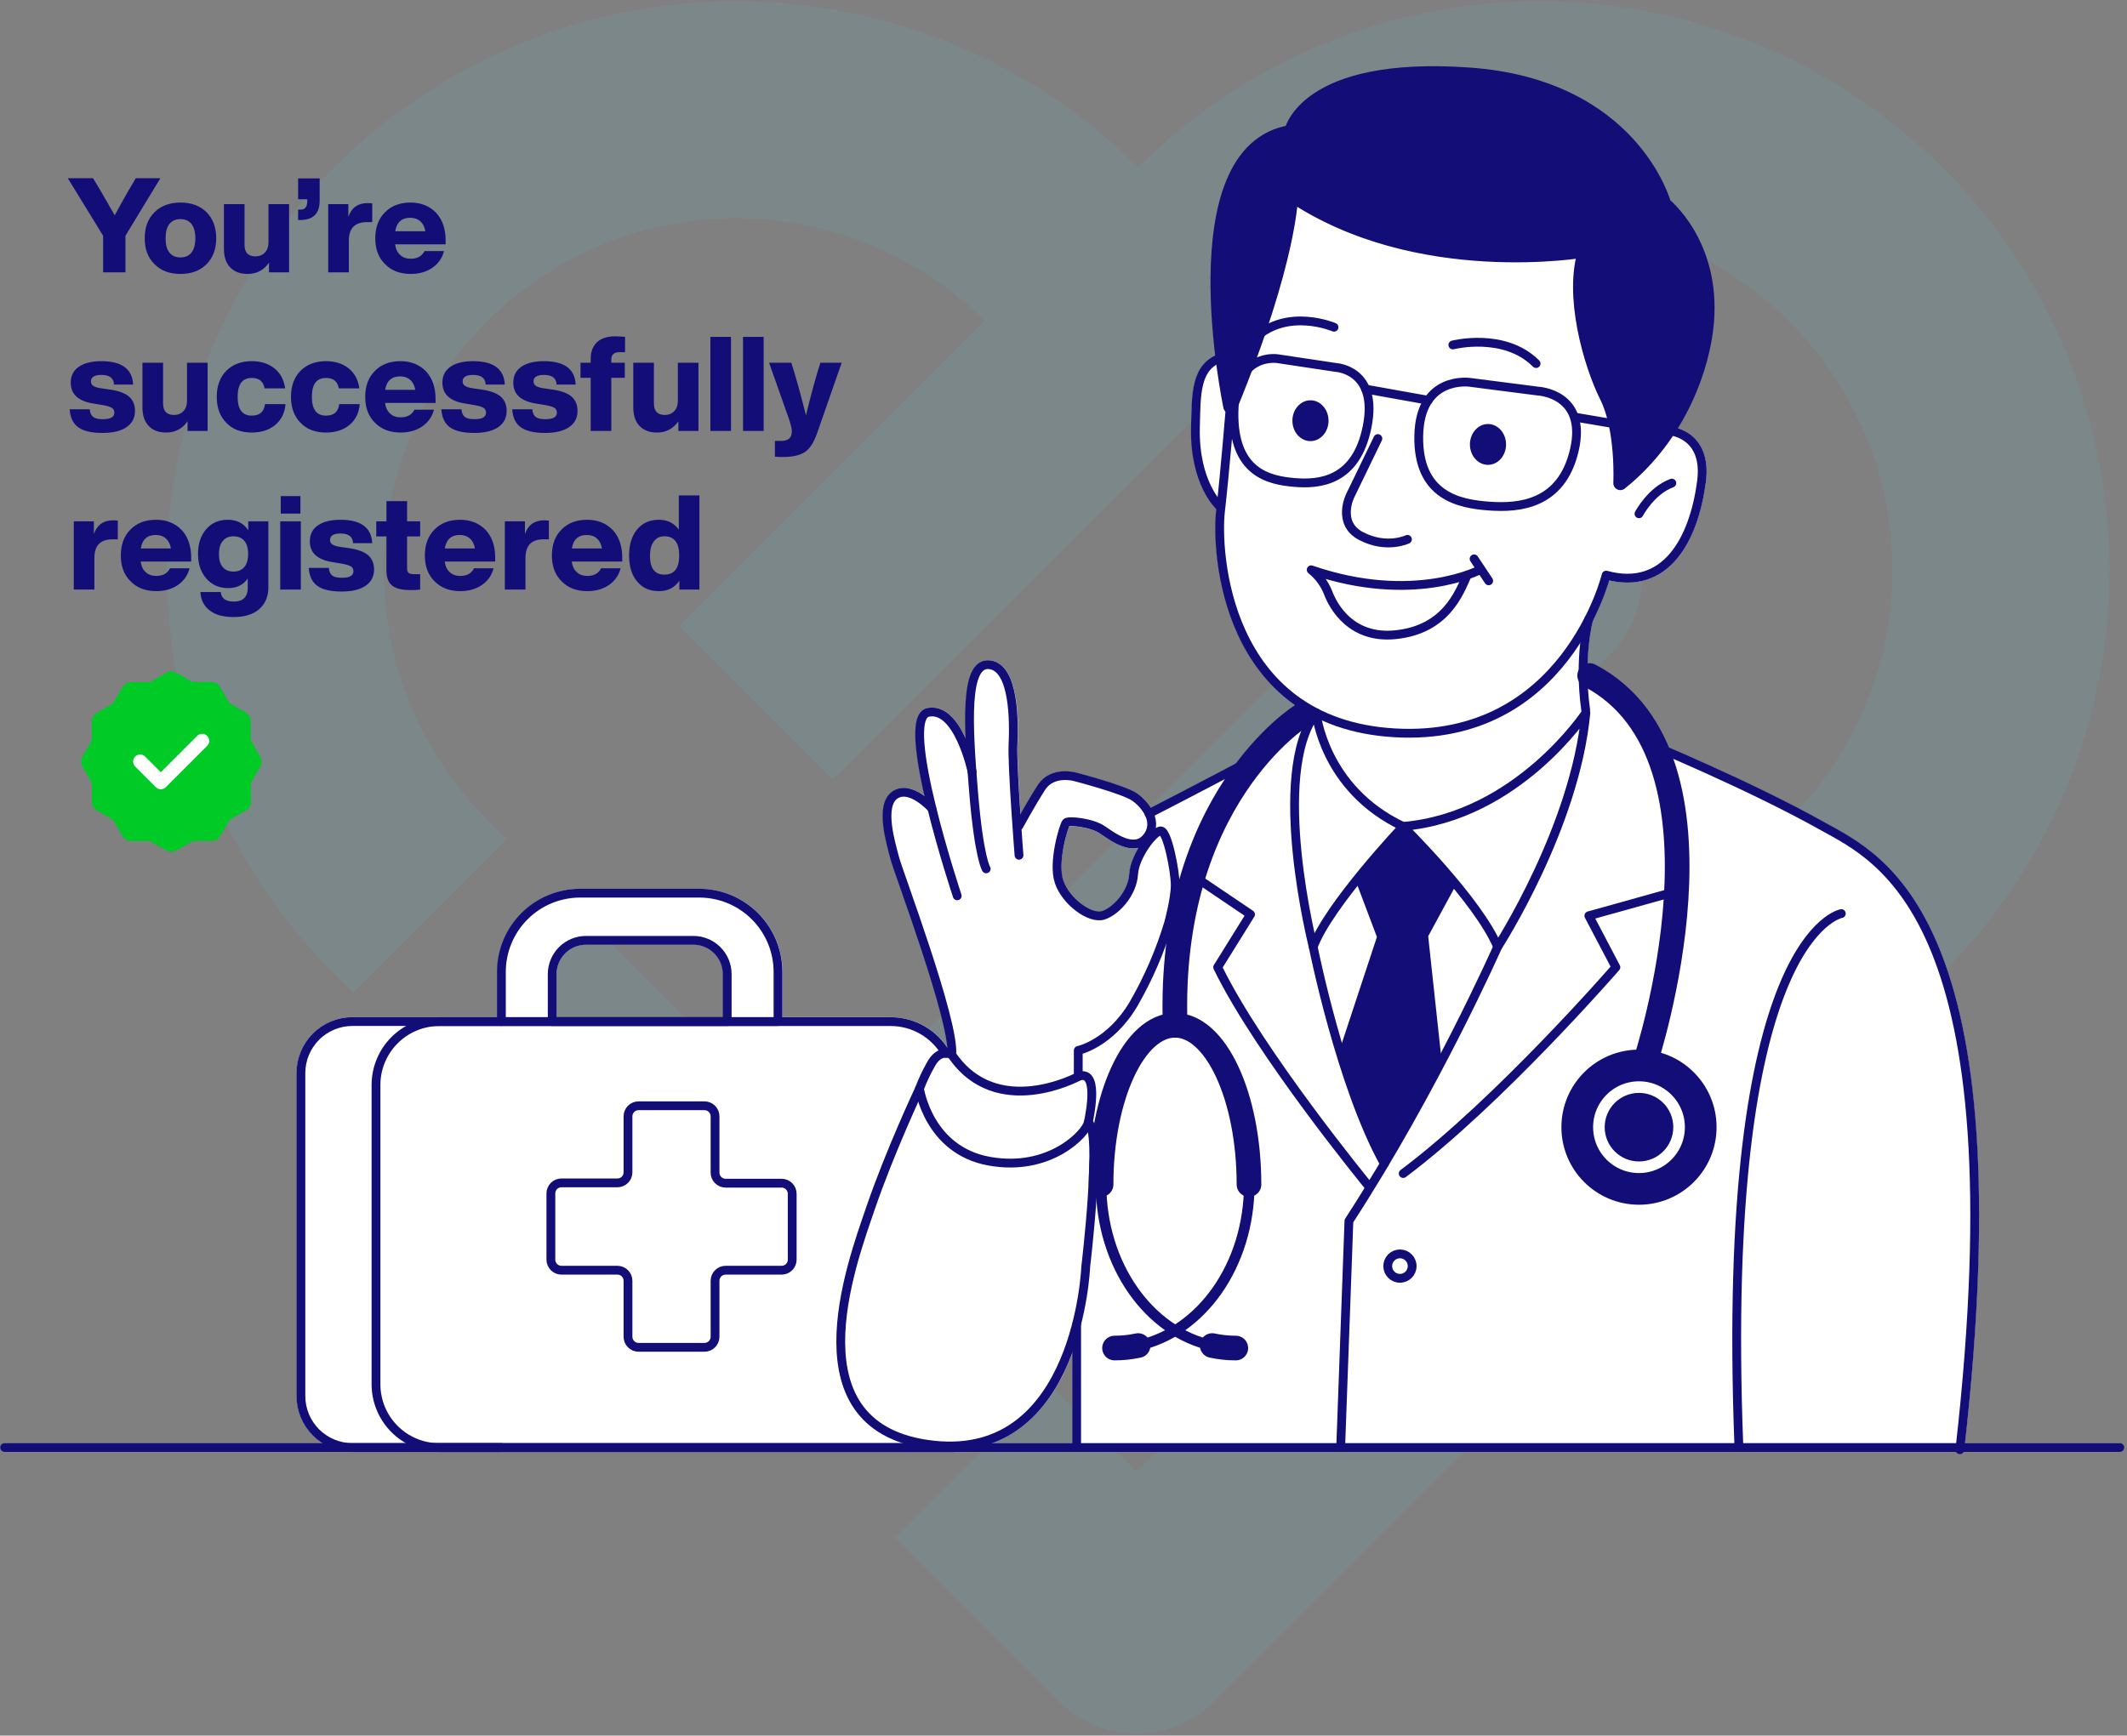 <svg width="604" height="493" viewBox="0 0 604 493" fill="none" xmlns="http://www.w3.org/2000/svg">
<rect x="0" y="0" width="604" height="493" fill="#808080" stroke="none"/>
<g opacity="0.1">
<path d="M551.679 47.7C521.389 17.407 480.315 0.374 437.476 0.34C394.637 0.306 353.536 17.275 323.199 47.52C292.859 17.273 251.755 0.304 208.914 0.34C166.073 0.376 124.998 17.413 94.709 47.71L85.709 56.71V57.55C59.472 88.495 45.833 128.175 47.5 168.711C49.167 209.248 66.019 247.674 94.709 276.36L100.309 282.01L143.939 238.38L138.309 232.76C129.014 223.473 121.641 212.445 116.61 200.307C111.58 188.169 108.99 175.159 108.99 162.02C108.99 148.881 111.58 135.87 116.61 123.732C121.641 111.595 129.014 100.567 138.309 91.28C157.031 72.544 182.423 62.002 208.91 61.966C235.397 61.93 260.816 72.405 279.589 91.09L192.789 177.89L236.399 221.49L366.609 91.28C375.896 81.985 386.923 74.612 399.061 69.581C411.199 64.55 424.209 61.961 437.349 61.961C450.488 61.961 463.498 64.55 475.636 69.581C487.774 74.612 498.802 81.985 508.089 91.28C517.382 100.567 524.754 111.593 529.784 123.731C534.813 135.868 537.402 148.877 537.402 162.015C537.402 175.153 534.813 188.162 529.784 200.299C524.754 212.436 517.382 223.463 508.089 232.75L322.769 418.06L297.769 393.06L254.169 436.66L300.959 483.46C306.742 489.242 314.585 492.49 322.764 492.49C330.942 492.49 338.785 489.242 344.569 483.46L551.679 276.34C566.694 261.325 578.605 243.499 586.731 223.88C594.858 204.262 599.04 183.235 599.04 162C599.04 140.765 594.858 119.738 586.731 100.119C578.605 80.501 566.694 62.675 551.679 47.66V47.7Z" fill="#57CFDC"/>
<path d="M457.239 185.799C463.021 180.016 466.269 172.173 466.268 163.996C466.267 155.818 463.017 147.976 457.234 142.194C451.451 136.413 443.608 133.165 435.431 133.166C427.253 133.167 419.411 136.416 413.629 142.199L230.689 325.139L167.799 262.259L124.199 305.859L230.679 412.349L457.239 185.799Z" fill="#57CFDC"/>
</g>
<path d="M601.959 409.949H557.959C564.889 347.719 562.759 301.23 551.619 271.79C542.169 246.79 528.179 239.12 519.819 234.53L518.289 233.679C502.289 224.739 481.999 215.79 472.899 211.9C468.489 201.75 461.719 194.22 452.679 189.48C452.094 189.176 451.418 189.098 450.779 189.26C450.826 184.929 451.325 180.616 452.269 176.389C454.177 172.683 455.743 168.81 456.949 164.82C462.659 166.12 467.689 165.359 471.949 162.559C480.559 156.849 483.439 144.14 484.389 137.07C485.069 132.07 484.199 128.069 481.809 125.179C480.213 123.33 478.081 122.023 475.709 121.44C481.386 112.416 484.891 102.198 485.949 91.59C487.719 70.39 475.819 59.189 473.669 57.349C471.468 50.895 467.912 44.986 463.239 40.02C455.749 31.82 441.669 21.689 417.159 19.97C374.879 16.97 367.019 32.569 365.719 36.45C362.984 36.968 360.383 38.033 358.068 39.579C355.754 41.126 353.775 43.122 352.249 45.45C346.249 54.19 343.729 68.69 344.819 88.54C345.059 92.84 345.439 96.94 345.879 100.59C338.709 103.37 338.519 111.369 338.349 119.119C338.349 119.759 338.349 120.41 338.349 121.05C337.919 136.74 344.609 143.66 345.519 144.53C345.519 144.73 345.469 144.939 345.449 145.139C344.589 152.679 345.369 175.849 359.149 192.219C361.579 195.109 365.739 198.22 368.709 200.42C361.893 204.704 355.954 210.246 351.209 216.75C345.939 219.53 336.089 224.699 326.849 229.469C325.827 227.897 324.509 226.539 322.969 225.469C319.769 223.229 307.109 219.9 305.709 219.54C305.409 219.45 298.379 217.48 294.819 223C292.979 225.85 291.069 229.159 289.819 231.389C289.309 223.869 288.819 214.829 288.949 211.579C289.389 202.989 288.949 188.449 281.179 187.579C280.5 187.491 279.809 187.56 279.161 187.78C278.513 188 277.924 188.366 277.439 188.849C274.439 191.789 273.899 199.69 274.329 210C272.099 205 268.539 200.09 263.389 201.13C262.895 201.234 262.431 201.446 262.028 201.75C261.625 202.054 261.294 202.443 261.059 202.889C258.979 206.469 260.319 216.09 262.599 226.13C260.119 224.32 256.509 222.63 253.439 224.82C248.739 228.18 251.309 237.77 252.689 242.92C252.789 243.31 252.889 243.669 252.969 243.99C253.239 244.99 254.239 247.87 255.749 252.21C259.989 264.37 268.499 288.75 269.119 297.67C267.368 294.994 264.981 292.794 262.171 291.269C259.361 289.743 256.216 288.939 253.019 288.929H222.219V276.04C222.211 269.791 219.725 263.8 215.307 259.382C210.888 254.963 204.898 252.477 198.649 252.469H164.819C158.57 252.477 152.58 254.963 148.161 259.382C143.743 263.8 141.257 269.791 141.249 276.04V288.929H100.049C95.85 288.943 91.828 290.621 88.866 293.596C85.904 296.572 84.244 300.601 84.249 304.8V396.55C84.251 399.232 84.935 401.87 86.236 404.216C87.538 406.561 89.414 408.538 91.689 409.96H1.319C1.018 409.987 0.739 410.126 0.535 410.349C0.332 410.572 0.219 410.863 0.219 411.165C0.219 411.467 0.332 411.757 0.535 411.98C0.739 412.203 1.018 412.342 1.319 412.369H555.459C555.547 412.547 555.678 412.7 555.84 412.814C556.003 412.927 556.192 412.998 556.389 413.02H556.529C556.751 413.021 556.969 412.959 557.158 412.843C557.347 412.726 557.5 412.559 557.599 412.36H601.959C602.26 412.332 602.539 412.193 602.743 411.97C602.946 411.747 603.059 411.456 603.059 411.155C603.059 410.853 602.946 410.562 602.743 410.339C602.539 410.116 602.26 409.977 601.959 409.949ZM312.959 258.949C310.059 259.949 303.609 255.409 301.879 250.219C300.299 245.459 302.879 236.54 303.629 234.74C304.949 234.529 309.929 235.12 312.349 236.74L312.819 237.07C315.219 238.73 319.599 241.75 323.359 240.84C321.905 243.098 320.992 245.661 320.689 248.329C320.409 252.999 316.369 257.799 312.949 258.909L312.959 258.949ZM158.049 276.699C158.051 274.473 158.938 272.34 160.513 270.766C162.088 269.193 164.223 268.309 166.449 268.309H196.939C199.165 268.309 201.3 269.193 202.875 270.766C204.45 272.34 205.336 274.473 205.339 276.699V288.96H158.049V276.699ZM281.689 409.949C285.36 408.612 288.751 406.604 291.689 404.03C297.829 398.71 301.859 391.44 304.509 384.34V409.949H281.689Z" fill="white"/>
<path d="M460.129 137.22C460.129 137.22 460.909 121.981 456.239 112.651C451.569 103.321 445.979 83.71 450.179 71.111C450.179 71.111 402.569 79.51 366.639 55.24C366.639 55.24 366.639 73.44 349.369 115.45C349.369 115.45 333.969 42.64 366.639 37.51C366.639 37.51 370.369 17.91 417.039 21.171C463.709 24.43 472.579 58.041 472.579 58.041C472.579 58.041 486.579 69.09 484.709 91.49C483.689 103.8 477.199 123.53 460.129 137.22Z" fill="#120D77" stroke="#120D77" stroke-width="4" stroke-linecap="round" stroke-linejoin="round"/>
<path d="M473.511 122.29C473.511 122.29 485.061 122.759 483.161 136.909C480.981 153.089 473.161 168.029 456.091 163.359C456.091 163.359 444.581 210.959 396.041 208.159C347.501 205.359 345.321 156.159 346.571 145.309C347.821 134.459 349.371 115.449 349.371 115.449" stroke="#120D77" stroke-width="2.5" stroke-linecap="round" stroke-linejoin="round"/>
<path d="M346.34 143.8C346.34 143.8 339.03 137.26 339.47 121.17C339.72 112.28 339.29 103.83 347.15 101.49" stroke="#120D77" stroke-width="2.5" stroke-linecap="round" stroke-linejoin="round"/>
<path d="M465.42 145.94C465.42 145.94 468.84 139.4 474.75 137.22" stroke="#120D77" stroke-width="2.5" stroke-linecap="round" stroke-linejoin="round"/>
<path d="M458.819 120.44L447.68 118.561" stroke="#120D77" stroke-width="2.5" stroke-linecap="round" stroke-linejoin="round"/>
<path d="M436.73 111.09L417.39 108.6C417.39 108.6 403.21 106.541 402.88 123.751C402.55 140.961 414.49 143.141 422.88 143.751C431.27 144.361 443.439 143.421 447.059 127.881C450.809 111.711 436.73 111.09 436.73 111.09Z" stroke="#120D77" stroke-width="2.5" stroke-linecap="round" stroke-linejoin="round"/>
<path d="M379.4 104.38L362.83 101.889C362.83 101.889 350.69 99.83 350.41 117.04C350.13 134.25 360.35 136.42 367.53 137.04C374.71 137.66 385.14 136.71 388.23 121.17C391.45 105 379.4 104.38 379.4 104.38Z" stroke="#120D77" stroke-width="2.5" stroke-linecap="round" stroke-linejoin="round"/>
<path d="M422.54 132.04C425.373 132.04 427.67 129.443 427.67 126.24C427.67 123.036 425.373 120.439 422.54 120.439C419.707 120.439 417.41 123.036 417.41 126.24C417.41 129.443 419.707 132.04 422.54 132.04Z" fill="#120D77"/>
<path d="M372.13 125.3C374.963 125.3 377.26 122.703 377.26 119.5C377.26 116.297 374.963 113.7 372.13 113.7C369.297 113.7 367 116.297 367 119.5C367 122.703 369.297 125.3 372.13 125.3Z" fill="#120D77"/>
<path d="M405.56 113.7L387.779 110.51" stroke="#120D77" stroke-width="2.5" stroke-linecap="round" stroke-linejoin="round"/>
<path d="M391.27 124.57L383.39 140.85C383.39 140.85 379.55 148.63 386.5 152.26C393.76 156.06 399.67 153.2 399.67 153.2" stroke="#120D77" stroke-width="2.5" stroke-linecap="round" stroke-linejoin="round"/>
<path d="M451.139 175.92C451.139 175.92 448.199 186.69 450.279 201.63" stroke="#120D77" stroke-width="2.5" stroke-linecap="round" stroke-linejoin="round"/>
<path d="M373.74 202.46C373.74 202.46 375.82 224.08 398.42 234.74C398.42 234.74 377.27 257.12 372.91 268.95C372.91 268.95 360.47 219.88 373.74 202.46Z" stroke="#120D77" stroke-width="2.5" stroke-linecap="round" stroke-linejoin="round"/>
<path d="M398.42 234.74C398.42 234.74 419.78 255.74 425.28 268.95C425.28 268.95 447.28 235.02 450.34 202.46C450.34 202.46 430.99 231.91 398.42 234.74Z" stroke="#120D77" stroke-width="2.5" stroke-linecap="round" stroke-linejoin="round"/>
<path d="M467.291 301.4C467.291 301.4 495.69 215.11 451.41 191.88" stroke="#120D77" stroke-width="7" stroke-linecap="round" stroke-linejoin="round"/>
<path d="M369.589 203.27C369.589 203.27 331.43 226.93 333.71 291.27" stroke="#120D77" stroke-width="7" stroke-linecap="round" stroke-linejoin="round"/>
<path d="M474.181 253.699L451.181 260.119L458.861 274.739C458.861 274.739 425.641 313.009 398.461 333.339" stroke="#120D77" stroke-width="2.5" stroke-linecap="round" stroke-linejoin="round"/>
<path d="M388.78 337.07C388.78 337.07 357.57 299.07 345.78 274.74L355.11 259.74L338.91 248.8" stroke="#120D77" stroke-width="2.5" stroke-linecap="round" stroke-linejoin="round"/>
<path d="M425.281 268.949C425.281 268.949 407.551 309.069 383.051 346.799L380.711 411.139" stroke="#120D77" stroke-width="2.5" stroke-linecap="round" stroke-linejoin="round"/>
<path d="M465.42 337.701C475.102 337.701 482.951 329.852 482.951 320.17C482.951 310.489 475.102 302.641 465.42 302.641C455.739 302.641 447.891 310.489 447.891 320.17C447.891 329.852 455.739 337.701 465.42 337.701Z" stroke="#120D77" stroke-width="9" stroke-linecap="round" stroke-linejoin="round"/>
<path d="M465.419 327.91C469.694 327.91 473.16 324.444 473.16 320.169C473.16 315.895 469.694 312.43 465.419 312.43C461.145 312.43 457.68 315.895 457.68 320.169C457.68 324.444 461.145 327.91 465.419 327.91Z" fill="#120D77" stroke="#120D77" stroke-width="4" stroke-linecap="round" stroke-linejoin="round"/>
<path d="M312.67 336.45C312.67 311.45 322.09 291.23 333.67 291.23C345.25 291.23 354.67 311.48 354.67 336.45" stroke="#120D77" stroke-width="7" stroke-linecap="round" stroke-linejoin="round"/>
<path d="M323.19 382.199C320.989 382.674 318.742 382.912 316.49 382.909" stroke="#120D77" stroke-width="7" stroke-linecap="round" stroke-linejoin="round"/>
<path d="M344.23 382.199C346.432 382.674 348.678 382.912 350.93 382.909" stroke="#120D77" stroke-width="7" stroke-linecap="round" stroke-linejoin="round"/>
<path d="M354.75 336.449C354.75 359.339 341.12 378.359 323.19 382.199C320.989 382.674 318.742 382.912 316.49 382.909" stroke="#120D77" stroke-width="3" stroke-linecap="round" stroke-linejoin="round"/>
<path d="M312.67 336.449C312.67 359.339 326.29 378.359 344.23 382.199C346.432 382.674 348.677 382.912 350.93 382.909" stroke="#120D77" stroke-width="3" stroke-linecap="round" stroke-linejoin="round"/>
<path d="M397.541 363.1C399.457 363.1 401.01 361.546 401.01 359.63C401.01 357.713 399.457 356.16 397.541 356.16C395.624 356.16 394.07 357.713 394.07 359.63C394.07 361.546 395.624 363.1 397.541 363.1Z" stroke="#120D77" stroke-width="2.5" stroke-linecap="round" stroke-linejoin="round"/>
<path d="M522.88 259.5C522.88 259.5 488.18 265.33 493.78 410.73" stroke="#120D77" stroke-width="2.5" stroke-linecap="round" stroke-linejoin="round"/>
<path d="M467.629 210.99C467.629 210.99 496.339 222.8 517.689 234.74C533.759 243.74 573.749 260.61 556.529 411.82" stroke="#120D77" stroke-width="2.5" stroke-linecap="round" stroke-linejoin="round"/>
<path d="M372.91 268.949C372.91 268.949 380.75 308.299 393.12 330.569" stroke="#120D77" stroke-width="2.5" stroke-linecap="round" stroke-linejoin="round"/>
<path d="M413.509 251.291L405.559 265.93L409.389 301.4L393.119 330.57C393.119 330.57 384.439 312.99 380.379 298.32L390.999 266.14L384.999 250.25L398.419 234.74C398.419 234.74 409.189 245.801 413.509 251.291Z" fill="#120D77"/>
<path d="M355.579 215.8C355.579 215.8 340.129 223.98 326.279 231.1" stroke="#120D77" stroke-width="2.5" stroke-linecap="round" stroke-linejoin="round"/>
<path d="M412.559 97.981C412.559 97.981 427.179 94.241 436.199 103.271" stroke="#120D77" stroke-width="2.5" stroke-linecap="round" stroke-linejoin="round"/>
<path d="M378.82 92.95C378.82 92.95 365.75 87.35 356.42 95.95" stroke="#120D77" stroke-width="2.5" stroke-linecap="round" stroke-linejoin="round"/>
<path d="M420.26 161.85C420.26 161.85 401.38 171.85 372.34 161.85C374.456 163.547 376.099 165.762 377.11 168.28C378.56 172.22 383.71 181.6 396.3 180.28C410.51 178.83 414.38 168.49 416.66 163.28" stroke="#120D77" stroke-width="2.5" stroke-linecap="round" stroke-linejoin="round"/>
<path d="M418.59 158.74L422.74 164.98" stroke="#120D77" stroke-width="2.5" stroke-linecap="round" stroke-linejoin="round"/>
<path d="M289.369 234.54C289.369 234.54 292.639 228.48 295.749 223.65C298.859 218.82 305.289 220.65 305.289 220.65C305.289 220.65 319.089 224.23 322.199 226.4C325.309 228.57 329.199 233.56 325.619 237.92C322.039 242.28 315.969 237.71 313.019 235.69C310.069 233.67 303.369 232.94 302.749 233.69C302.129 234.44 298.859 244.89 300.749 250.49C302.639 256.09 309.618 261.22 313.348 259.98C317.078 258.74 321.599 253.599 321.909 248.309C322.219 243.019 327.819 235.86 329.679 236.02C331.539 236.18 333.729 247.53 333.729 251.42C333.729 255.31 331.859 262.15 331.859 262.15C329.437 270.173 326.098 277.891 321.909 285.15C315.219 296.5 306.189 298.369 306.189 298.369V305.8C306.189 305.8 282.959 318.399 270.259 299.579C271.189 290.239 255.168 247.93 254.078 243.73C252.988 239.53 249.718 228.95 254.078 225.84C258.438 222.73 264.619 229.619 264.619 229.619" stroke="#120D77" stroke-width="2.5" stroke-linecap="round" stroke-linejoin="round"/>
<path d="M289.369 242.939C289.369 242.939 287.369 217.589 287.659 211.519C287.949 205.449 288.129 189.579 280.969 188.809C273.809 188.039 274.909 206.069 276.459 224.899C278.009 243.729 280.049 246.799 280.049 246.799" stroke="#120D77" stroke-width="2.5" stroke-linecap="round" stroke-linejoin="round"/>
<path d="M276.049 219.27C276.049 219.27 272.139 200.629 263.579 202.339C255.019 204.049 271.819 254.459 271.819 254.459" stroke="#120D77" stroke-width="2.5" stroke-linecap="round" stroke-linejoin="round"/>
<path d="M270.239 299.569C270.239 299.569 266.819 297.57 264.239 302.52C263.031 304.669 261.985 306.905 261.109 309.209C261.109 309.209 263.619 326.709 280.889 329.829C298.159 332.949 308.42 321.889 309.04 318.829C309.66 315.769 312.039 303.659 306.159 305.759" stroke="#120D77" stroke-width="2.5" stroke-linecap="round" stroke-linejoin="round"/>
<path d="M261.12 309.21C261.12 309.21 252.82 326.79 247.22 343.13C241.62 359.47 224.22 406.13 265.22 410.49C306.22 414.85 308.31 359.85 308.31 359.85C308.31 359.85 312.98 320.73 309.01 318.85" stroke="#120D77" stroke-width="2.5" stroke-linecap="round" stroke-linejoin="round"/>
<path d="M305.73 411.161V376.32" stroke="#120D77" stroke-width="2.5" stroke-linecap="round" stroke-linejoin="round"/>
<path d="M268.54 299.189C266.959 296.451 264.684 294.178 261.946 292.598C259.207 291.018 256.101 290.187 252.939 290.189H124.77C119.996 290.189 115.417 292.086 112.042 295.461C108.666 298.837 106.77 303.416 106.77 308.189V393.189C106.77 397.963 108.666 402.542 112.042 405.917C115.417 409.293 119.996 411.189 124.77 411.189H270.949" stroke="#120D77" stroke-width="2.5" stroke-linecap="round" stroke-linejoin="round"/>
<path d="M142.379 290.17H100.049C96.174 290.178 92.461 291.723 89.724 294.465C86.987 297.208 85.449 300.925 85.449 304.8V396.55C85.452 400.428 86.994 404.147 89.738 406.888C92.481 409.63 96.201 411.17 100.079 411.17H142.379" stroke="#120D77" stroke-width="2.5" stroke-linecap="round" stroke-linejoin="round"/>
<path d="M198.569 253.699H164.739C158.808 253.702 153.12 256.06 148.927 260.255C144.734 264.45 142.379 270.138 142.379 276.069V290.169H220.929V276.069C220.929 270.138 218.573 264.45 214.38 260.255C210.187 256.06 204.5 253.702 198.569 253.699Z" stroke="#120D77" stroke-width="2.5" stroke-linecap="round" stroke-linejoin="round"/>
<path d="M196.899 267.1H166.409C163.863 267.1 161.421 268.111 159.621 269.912C157.82 271.712 156.809 274.154 156.809 276.7V290.17H206.499V276.7C206.499 274.154 205.487 271.712 203.687 269.912C201.887 268.111 199.445 267.1 196.899 267.1Z" stroke="#120D77" stroke-width="2.5" stroke-linecap="round" stroke-linejoin="round"/>
<path d="M203.05 332.99V317.09C203.05 316.294 202.734 315.531 202.171 314.968C201.608 314.406 200.845 314.09 200.05 314.09H181.33C180.534 314.09 179.771 314.406 179.208 314.968C178.646 315.531 178.33 316.294 178.33 317.09V332.99C178.33 333.785 178.014 334.549 177.451 335.111C176.889 335.674 176.125 335.99 175.33 335.99H159.43C158.634 335.99 157.871 336.306 157.309 336.869C156.746 337.431 156.43 338.194 156.43 338.99V357.8C156.43 358.595 156.746 359.358 157.309 359.921C157.871 360.484 158.634 360.8 159.43 360.8H175.33C176.125 360.8 176.889 361.116 177.451 361.679C178.014 362.241 178.33 363.004 178.33 363.8V379.7C178.33 380.495 178.646 381.259 179.208 381.821C179.771 382.384 180.534 382.7 181.33 382.7H200.05C200.845 382.7 201.608 382.384 202.171 381.821C202.734 381.259 203.05 380.495 203.05 379.7V363.8C203.05 363.004 203.366 362.241 203.929 361.679C204.491 361.116 205.254 360.8 206.05 360.8H221.96C222.756 360.8 223.518 360.484 224.081 359.921C224.644 359.358 224.96 358.595 224.96 357.8V339.08C224.96 338.284 224.644 337.521 224.081 336.958C223.518 336.396 222.756 336.08 221.96 336.08H206.05C205.648 336.08 205.25 336 204.88 335.843C204.51 335.687 204.176 335.458 203.896 335.169C203.616 334.881 203.397 334.54 203.252 334.166C203.107 333.791 203.038 333.391 203.05 332.99Z" stroke="#120D77" stroke-width="2.5" stroke-linecap="round" stroke-linejoin="round"/>
<path d="M601.96 411.16H1.32" stroke="#120D77" stroke-width="2.5" stroke-linecap="round" stroke-linejoin="round"/>
<path d="M36.303 54.46L38.555 50.631H45.538L35.627 66.961V77.359H29.283V66.961L19.26 50.631H26.43L28.757 54.498C29.583 55.999 30.259 57.125 30.709 57.876C30.897 58.252 31.122 58.702 31.423 59.19C31.723 59.716 31.948 60.091 32.136 60.391C32.286 60.692 32.436 60.954 32.587 61.142C33.975 58.589 35.214 56.337 36.303 54.46ZM51.267 77.81C48.189 77.81 45.711 76.909 43.872 75.032C41.995 73.192 41.094 70.752 41.094 67.674C41.094 64.596 41.995 62.156 43.872 60.279C45.674 58.477 48.151 57.538 51.267 57.538C54.345 57.538 56.823 58.477 58.662 60.279C60.464 62.118 61.403 64.596 61.403 67.674C61.403 70.752 60.464 73.23 58.662 75.032C56.785 76.909 54.345 77.81 51.267 77.81ZM51.267 73.117C52.618 73.117 53.632 72.667 54.383 71.728C55.096 70.827 55.471 69.476 55.471 67.674C55.471 65.91 55.096 64.558 54.383 63.62C53.632 62.719 52.618 62.231 51.267 62.231C49.878 62.231 48.827 62.719 48.114 63.62C47.363 64.558 47.025 65.91 47.025 67.674C47.025 69.476 47.363 70.827 48.114 71.728C48.827 72.667 49.878 73.117 51.267 73.117ZM76.236 68.8V57.989H82.092V77.359H76.386V74.619C74.884 76.759 72.857 77.81 70.305 77.81C68.24 77.81 66.588 77.209 65.387 75.97C64.186 74.732 63.585 72.967 63.585 70.677V57.989H69.441V69.513C69.441 71.728 70.455 72.817 72.557 72.817C73.608 72.817 74.471 72.479 75.185 71.766C75.86 71.09 76.236 70.077 76.236 68.8ZM84.655 56.6V50.668H90.774V57.05C90.774 60.617 88.972 62.419 85.443 62.493H84.655V59.528H85.481C86.644 59.49 87.245 58.702 87.245 57.2V56.6H84.655ZM104.431 57.688C104.506 57.688 104.956 57.726 105.707 57.764V63.094H104.205C100.752 63.094 99.062 64.859 99.062 68.35V77.359H93.206V57.989H98.912V61.593C99.813 59.002 101.653 57.688 104.431 57.688ZM126.54 68.237V69.401H112.2C112.387 70.752 112.875 71.766 113.664 72.442C114.415 73.155 115.428 73.493 116.629 73.493C118.506 73.493 119.82 72.779 120.534 71.315H126.09C125.564 73.343 124.438 74.919 122.748 76.083C121.022 77.247 118.994 77.81 116.629 77.81C113.626 77.81 111.186 76.909 109.347 75.032C107.47 73.192 106.569 70.752 106.569 67.674C106.569 64.596 107.47 62.156 109.309 60.316C111.111 58.477 113.514 57.538 116.554 57.538C119.558 57.538 121.96 58.514 123.837 60.429C125.639 62.381 126.54 65.009 126.54 68.237ZM116.479 61.855C114.077 61.855 112.65 63.132 112.237 65.684H120.796C120.571 64.483 120.121 63.545 119.37 62.869C118.619 62.193 117.643 61.855 116.479 61.855Z" fill="#120D77"/>
<path d="M29.095 122.973C26.017 122.973 23.765 122.448 22.263 121.397C20.761 120.345 19.936 118.619 19.785 116.254H25.491C25.567 117.305 25.904 118.018 26.467 118.431C27.03 118.881 27.931 119.069 29.208 119.069C31.385 119.069 32.474 118.468 32.474 117.192C32.474 116.591 32.211 116.141 31.761 115.841C31.273 115.54 30.409 115.278 29.133 115.052L26.618 114.639C22.263 113.964 20.086 112.012 20.086 108.708C20.086 106.756 20.836 105.254 22.338 104.203C23.84 103.152 25.979 102.589 28.795 102.589C34.576 102.589 37.579 104.804 37.804 109.234H32.361C32.324 107.432 31.122 106.493 28.795 106.493C26.805 106.493 25.829 107.131 25.829 108.333C25.829 108.896 26.055 109.309 26.505 109.609C26.956 109.909 27.669 110.135 28.645 110.285L31.535 110.698C33.863 111.073 35.552 111.711 36.678 112.687C37.767 113.663 38.33 115.015 38.33 116.704C38.33 118.731 37.504 120.27 35.89 121.359C34.276 122.448 32.023 122.973 29.095 122.973ZM53.103 113.851V103.04H58.959V122.41H53.253V119.67C51.752 121.81 49.725 122.861 47.172 122.861C45.107 122.861 43.456 122.26 42.254 121.021C41.053 119.782 40.452 118.018 40.452 115.728V103.04H46.309V114.564C46.309 116.779 47.322 117.868 49.424 117.868C50.475 117.868 51.339 117.53 52.052 116.817C52.728 116.141 53.103 115.127 53.103 113.851ZM71.498 122.861C68.457 122.861 66.055 121.96 64.253 120.083C62.451 118.243 61.55 115.803 61.55 112.725C61.55 109.647 62.451 107.169 64.253 105.329C66.055 103.528 68.457 102.589 71.498 102.589C74.126 102.589 76.303 103.302 77.993 104.691C79.682 106.08 80.658 107.957 80.958 110.322H75.139C74.802 108.37 73.6 107.357 71.498 107.357C68.795 107.357 67.481 109.159 67.481 112.725C67.481 116.291 68.795 118.056 71.498 118.056C73.751 118.056 74.989 116.967 75.252 114.79H81.071C80.883 117.267 79.907 119.219 78.18 120.683C76.416 122.147 74.201 122.861 71.498 122.861ZM92.578 122.861C89.537 122.861 87.134 121.96 85.332 120.083C83.531 118.243 82.63 115.803 82.63 112.725C82.63 109.647 83.531 107.169 85.332 105.329C87.134 103.528 89.537 102.589 92.578 102.589C95.206 102.589 97.383 103.302 99.072 104.691C100.761 106.08 101.737 107.957 102.038 110.322H96.219C95.881 108.37 94.68 107.357 92.578 107.357C89.875 107.357 88.561 109.159 88.561 112.725C88.561 116.291 89.875 118.056 92.578 118.056C94.83 118.056 96.069 116.967 96.332 114.79H102.15C101.963 117.267 100.987 119.219 99.26 120.683C97.496 122.147 95.281 122.861 92.578 122.861ZM123.681 113.288V114.452H109.34C109.528 115.803 110.016 116.817 110.804 117.492C111.555 118.206 112.569 118.544 113.77 118.544C115.647 118.544 116.961 117.83 117.674 116.366H123.23C122.704 118.393 121.578 119.97 119.889 121.134C118.162 122.298 116.135 122.861 113.77 122.861C110.767 122.861 108.327 121.96 106.487 120.083C104.61 118.243 103.709 115.803 103.709 112.725C103.709 109.647 104.61 107.206 106.45 105.367C108.252 103.528 110.654 102.589 113.695 102.589C116.698 102.589 119.101 103.565 120.978 105.48C122.78 107.432 123.681 110.059 123.681 113.288ZM113.62 106.906C111.217 106.906 109.791 108.182 109.378 110.735H117.937C117.712 109.534 117.261 108.595 116.51 107.92C115.76 107.244 114.784 106.906 113.62 106.906ZM134.64 122.973C131.562 122.973 129.309 122.448 127.808 121.397C126.306 120.345 125.48 118.619 125.33 116.254H131.036C131.111 117.305 131.449 118.018 132.012 118.431C132.575 118.881 133.476 119.069 134.752 119.069C136.93 119.069 138.018 118.468 138.018 117.192C138.018 116.591 137.756 116.141 137.305 115.841C136.817 115.54 135.954 115.278 134.677 115.052L132.162 114.639C127.808 113.964 125.63 112.012 125.63 108.708C125.63 106.756 126.381 105.254 127.883 104.203C129.384 103.152 131.524 102.589 134.34 102.589C140.121 102.589 143.124 104.804 143.349 109.234H137.906C137.868 107.432 136.667 106.493 134.34 106.493C132.35 106.493 131.374 107.131 131.374 108.333C131.374 108.896 131.599 109.309 132.05 109.609C132.5 109.909 133.213 110.135 134.189 110.285L137.08 110.698C139.407 111.073 141.097 111.711 142.223 112.687C143.312 113.663 143.875 115.015 143.875 116.704C143.875 118.731 143.049 120.27 141.435 121.359C139.82 122.448 137.568 122.973 134.64 122.973ZM154.766 122.973C151.688 122.973 149.436 122.448 147.934 121.397C146.432 120.345 145.607 118.619 145.456 116.254H151.162C151.238 117.305 151.575 118.018 152.138 118.431C152.702 118.881 153.603 119.069 154.879 119.069C157.056 119.069 158.145 118.468 158.145 117.192C158.145 116.591 157.882 116.141 157.432 115.841C156.944 115.54 156.08 115.278 154.804 115.052L152.289 114.639C147.934 113.964 145.757 112.012 145.757 108.708C145.757 106.756 146.507 105.254 148.009 104.203C149.511 103.152 151.65 102.589 154.466 102.589C160.247 102.589 163.25 104.804 163.476 109.234H158.032C157.995 107.432 156.793 106.493 154.466 106.493C152.476 106.493 151.5 107.131 151.5 108.333C151.5 108.896 151.726 109.309 152.176 109.609C152.626 109.909 153.34 110.135 154.316 110.285L157.206 110.698C159.534 111.073 161.223 111.711 162.349 112.687C163.438 113.663 164.001 115.015 164.001 116.704C164.001 118.731 163.175 120.27 161.561 121.359C159.947 122.448 157.694 122.973 154.766 122.973ZM177.498 100.036H175.921C174.345 100.036 173.594 100.75 173.594 102.101V103.04H177.423V107.319H173.594V122.41H167.738V107.319H164.847V103.04H167.738V101.913C167.738 99.961 168.301 98.422 169.464 97.258C170.628 96.132 172.392 95.531 174.72 95.531C175.583 95.531 176.522 95.607 177.498 95.682V100.036ZM192.485 113.851V103.04H198.341V122.41H192.635V119.67C191.134 121.81 189.107 122.861 186.554 122.861C184.489 122.861 182.837 122.26 181.636 121.021C180.435 119.782 179.834 118.018 179.834 115.728V103.04H185.69V114.564C185.69 116.779 186.704 117.868 188.806 117.868C189.857 117.868 190.721 117.53 191.434 116.817C192.11 116.141 192.485 115.127 192.485 113.851ZM207.577 122.41H201.72V95.682H207.577V122.41ZM216.852 122.41H210.995V95.682H216.852V122.41ZM232.101 105.817L232.964 103.04H239.008L231.988 123.161C231.087 125.676 229.998 127.403 228.647 128.341C227.221 129.318 225.118 129.806 222.34 129.806C221.852 129.806 221.102 129.806 220.05 129.73V125.226H221.927C223.879 125.226 224.856 124.325 224.856 122.523C224.856 121.734 224.555 120.496 223.955 118.769L218.399 103.04H224.705L225.569 105.78C226.808 109.984 227.896 114.076 228.872 117.98C229.848 113.926 230.899 109.872 232.101 105.817Z" fill="#120D77"/>
<path d="M32.173 147.788C32.249 147.788 32.699 147.826 33.45 147.863V153.194H31.948C28.495 153.194 26.805 154.958 26.805 158.449V167.459H20.949V148.088H26.655V151.692C27.556 149.102 29.396 147.788 32.173 147.788ZM54.283 158.337V159.501H39.943C40.13 160.852 40.618 161.866 41.407 162.541C42.157 163.255 43.171 163.592 44.372 163.592C46.249 163.592 47.563 162.879 48.276 161.415H53.832C53.307 163.442 52.181 165.019 50.491 166.183C48.764 167.346 46.737 167.909 44.372 167.909C41.369 167.909 38.929 167.009 37.09 165.132C35.212 163.292 34.312 160.852 34.312 157.774C34.312 154.695 35.212 152.255 37.052 150.416C38.854 148.576 41.256 147.638 44.297 147.638C47.3 147.638 49.703 148.614 51.58 150.528C53.382 152.481 54.283 155.108 54.283 158.337ZM44.222 151.955C41.819 151.955 40.393 153.231 39.98 155.784H48.539C48.314 154.583 47.864 153.644 47.113 152.969C46.362 152.293 45.386 151.955 44.222 151.955ZM70.499 150.641V148.088H76.206V166.858C76.206 169.486 75.305 171.551 73.578 173.052C71.851 174.554 69.411 175.267 66.295 175.267C63.404 175.267 61.152 174.667 59.538 173.39C57.886 172.114 57.023 170.387 56.91 168.172H62.691C62.841 169.974 64.08 170.875 66.408 170.875C67.684 170.875 68.66 170.575 69.336 169.899C70.011 169.223 70.349 168.285 70.349 167.084V164.306C69.111 166.145 67.271 167.046 64.793 167.046C62.241 167.046 60.176 166.145 58.599 164.343C57.023 162.541 56.234 160.214 56.234 157.323C56.234 154.47 56.985 152.143 58.562 150.303C60.101 148.539 62.128 147.638 64.681 147.638C67.271 147.638 69.223 148.651 70.499 150.641ZM66.295 162.354C67.609 162.354 68.623 161.941 69.373 161.077C70.087 160.214 70.462 158.975 70.462 157.323C70.462 155.709 70.087 154.47 69.373 153.607C68.66 152.781 67.647 152.33 66.295 152.33C64.981 152.33 63.968 152.781 63.254 153.682C62.504 154.583 62.166 155.822 62.166 157.398C62.166 158.975 62.504 160.214 63.254 161.077C63.968 161.941 64.981 162.354 66.295 162.354ZM85.312 145.873H79.719V140.918H85.312V145.873ZM85.425 167.459H79.569V148.088H85.425V167.459ZM96.99 168.022C93.912 168.022 91.659 167.497 90.158 166.445C88.656 165.394 87.83 163.667 87.68 161.302H93.386C93.461 162.354 93.799 163.067 94.362 163.48C94.925 163.93 95.826 164.118 97.103 164.118C99.28 164.118 100.368 163.517 100.368 162.241C100.368 161.64 100.106 161.19 99.655 160.889C99.167 160.589 98.304 160.326 97.027 160.101L94.512 159.688C90.158 159.012 87.98 157.06 87.98 153.757C87.98 151.805 88.731 150.303 90.233 149.252C91.734 148.201 93.874 147.638 96.689 147.638C102.471 147.638 105.474 149.853 105.699 154.282H100.256C100.218 152.481 99.017 151.542 96.689 151.542C94.7 151.542 93.724 152.18 93.724 153.381C93.724 153.945 93.949 154.358 94.4 154.658C94.85 154.958 95.563 155.183 96.539 155.334L99.43 155.747C101.757 156.122 103.447 156.76 104.573 157.736C105.662 158.712 106.225 160.064 106.225 161.753C106.225 163.78 105.399 165.319 103.785 166.408C102.17 167.497 99.918 168.022 96.99 168.022ZM119.314 148.088V152.368H115.597V161.415C115.597 162.091 115.748 162.541 116.085 162.766C116.386 162.992 116.986 163.104 117.812 163.104H119.314V167.459C118.601 167.572 117.7 167.609 116.611 167.609C114.171 167.609 112.406 167.196 111.355 166.333C110.267 165.469 109.741 164.043 109.741 162.053V152.368H106.851V148.088H109.741V142.345H115.597V148.088H119.314ZM140.617 158.337V159.501H126.277C126.465 160.852 126.953 161.866 127.741 162.541C128.492 163.255 129.506 163.592 130.707 163.592C132.584 163.592 133.898 162.879 134.611 161.415H140.167C139.641 163.442 138.515 165.019 136.826 166.183C135.099 167.346 133.072 167.909 130.707 167.909C127.704 167.909 125.264 167.009 123.424 165.132C121.547 163.292 120.646 160.852 120.646 157.774C120.646 154.695 121.547 152.255 123.387 150.416C125.189 148.576 127.591 147.638 130.632 147.638C133.635 147.638 136.038 148.614 137.915 150.528C139.717 152.481 140.617 155.108 140.617 158.337ZM130.557 151.955C128.154 151.955 126.728 153.231 126.315 155.784H134.874C134.649 154.583 134.198 153.644 133.447 152.969C132.697 152.293 131.721 151.955 130.557 151.955ZM154.582 147.788C154.657 147.788 155.107 147.826 155.858 147.863V153.194H154.357C150.903 153.194 149.214 154.958 149.214 158.449V167.459H143.357V148.088H149.063V151.692C149.964 149.102 151.804 147.788 154.582 147.788ZM176.691 158.337V159.501H162.351C162.539 160.852 163.027 161.866 163.815 162.541C164.566 163.255 165.579 163.592 166.781 163.592C168.658 163.592 169.971 162.879 170.685 161.415H176.241C175.715 163.442 174.589 165.019 172.9 166.183C171.173 167.346 169.146 167.909 166.781 167.909C163.777 167.909 161.337 167.009 159.498 165.132C157.621 163.292 156.72 160.852 156.72 157.774C156.72 154.695 157.621 152.255 159.46 150.416C161.262 148.576 163.665 147.638 166.705 147.638C169.709 147.638 172.111 148.614 173.988 150.528C175.79 152.481 176.691 155.108 176.691 158.337ZM166.63 151.955C164.228 151.955 162.801 153.231 162.388 155.784H170.947C170.722 154.583 170.272 153.644 169.521 152.969C168.77 152.293 167.794 151.955 166.63 151.955ZM192.758 150.416V140.731H198.614V167.459H192.908V164.944C191.594 166.933 189.642 167.909 187.089 167.909C184.461 167.909 182.434 167.009 180.933 165.169C179.393 163.367 178.643 160.889 178.643 157.774C178.643 154.695 179.393 152.218 180.933 150.378C182.434 148.576 184.461 147.638 187.089 147.638C189.529 147.638 191.406 148.576 192.758 150.416ZM188.703 163.217C191.481 163.217 192.87 161.415 192.87 157.774C192.87 154.17 191.481 152.33 188.703 152.33C187.389 152.33 186.376 152.818 185.663 153.794C184.912 154.77 184.574 156.122 184.574 157.924C184.574 161.453 185.925 163.217 188.703 163.217Z" fill="#120D77"/>
<path d="M71.21 210.04C71.211 210.173 71.245 210.304 71.309 210.42L73.879 214.91C74.127 215.345 74.258 215.838 74.258 216.34C74.258 216.841 74.127 217.334 73.879 217.77L71.349 222.2C71.286 222.317 71.252 222.447 71.249 222.58V227.73C71.25 228.221 71.122 228.704 70.878 229.13C70.635 229.557 70.283 229.911 69.859 230.16L65.409 232.76C65.297 232.832 65.201 232.928 65.129 233.04L62.529 237.49C62.254 237.96 61.849 238.342 61.364 238.59C60.878 238.838 60.332 238.942 59.79 238.89H54.949C54.815 238.889 54.683 238.928 54.569 239L50.069 241.56C49.637 241.813 49.145 241.946 48.645 241.946C48.144 241.946 47.651 241.813 47.219 241.56L42.79 239.04C42.675 238.969 42.544 238.931 42.409 238.93H37.259C36.768 238.927 36.285 238.796 35.859 238.551C35.433 238.305 35.078 237.953 34.829 237.53L32.23 233.08C32.157 232.967 32.062 232.872 31.949 232.8L27.5 230.2C27.029 229.924 26.648 229.52 26.399 229.034C26.151 228.549 26.047 228.003 26.099 227.46V222.62C26.098 222.485 26.06 222.354 25.989 222.24L23.429 217.75C23.176 217.318 23.043 216.826 23.043 216.325C23.043 215.824 23.176 215.332 23.429 214.9L25.949 210.46C26.022 210.347 26.06 210.214 26.059 210.08V204.94C26.061 204.447 26.192 203.963 26.438 203.535C26.683 203.107 27.035 202.751 27.459 202.5L31.909 199.9C32.022 199.828 32.117 199.732 32.19 199.62L34.79 195.17C35.045 194.735 35.411 194.376 35.85 194.128C36.289 193.881 36.786 193.754 37.29 193.76H37.529H42.369C42.502 193.759 42.633 193.724 42.749 193.66L47.239 191.09C47.671 190.842 48.161 190.711 48.659 190.711C49.157 190.711 49.647 190.842 50.079 191.09L54.509 193.61C54.623 193.682 54.755 193.72 54.889 193.72H60.029C60.522 193.718 61.007 193.845 61.435 194.089C61.863 194.333 62.219 194.685 62.469 195.11L65.069 199.56C65.141 199.672 65.237 199.768 65.349 199.84L69.799 202.44C70.269 202.717 70.65 203.121 70.897 203.606C71.145 204.092 71.25 204.637 71.199 205.18L71.21 210.04Z" fill="#00CA25"/>
<path d="M57.411 210.439L45.671 222.18L39.801 216.31" stroke="white" stroke-width="4" stroke-linecap="round" stroke-linejoin="round"/>
</svg>
